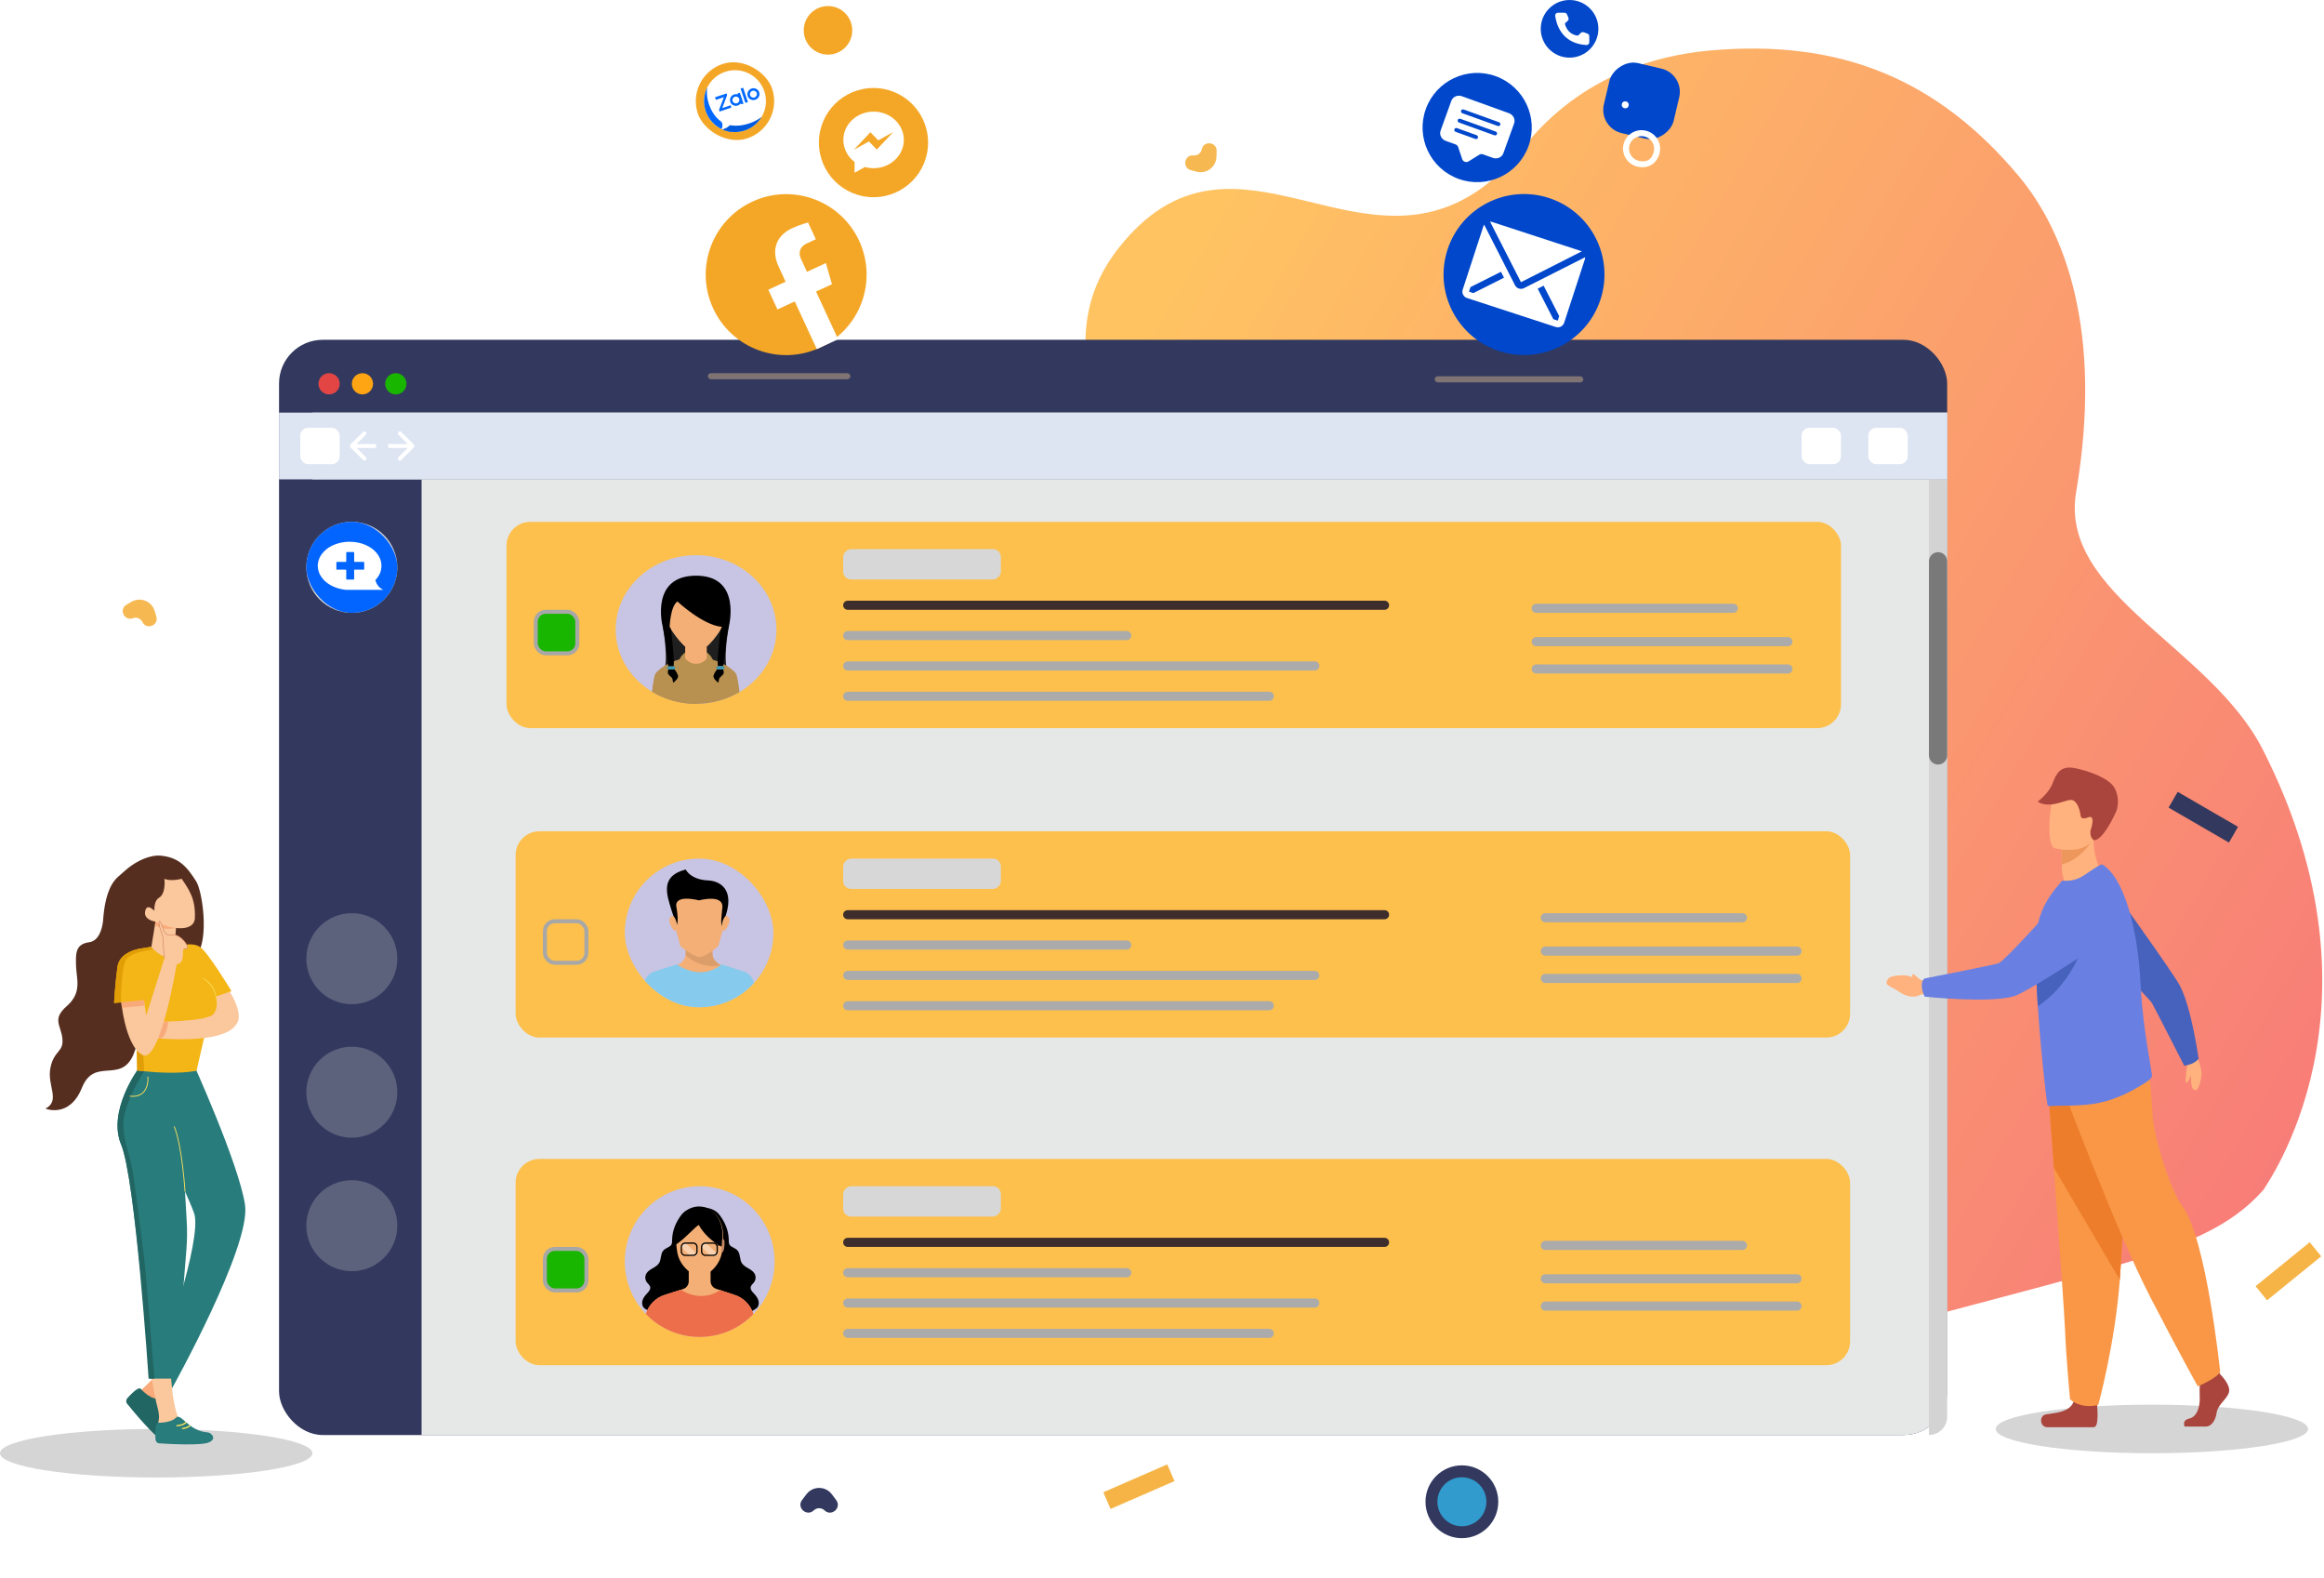 <svg width="585" height="397" viewBox="0 0 585 397" fill="none" xmlns="http://www.w3.org/2000/svg">
<path d="M569.797 299.381C553.474 317.832 525.99 318.455 421.195 349.322C381.122 361.126 337.971 358.034 300.476 339.612C261.98 320.699 218.02 299.442 214.512 299.247C214.391 298.905 166.861 181.746 260.294 134.865C293.961 117.971 258.454 91.311 281.825 62.104C308.684 28.541 337.994 65.669 367.86 50.451C373.137 47.765 378.432 43.441 383.732 36.806C386.715 33.074 389.986 29.811 393.487 26.993C394.024 26.558 394.566 26.136 395.114 25.725C397.211 24.151 399.383 22.726 401.622 21.445C403.125 20.586 404.658 19.79 406.217 19.061H406.219C408.695 17.901 411.239 16.901 413.836 16.056C417.525 14.853 421.325 13.961 425.199 13.355C426.889 13.09 428.592 12.882 430.307 12.724C463.677 9.684 488.023 20.269 508.176 44.327C519.712 58.096 529.481 83.314 522.61 123.83C518.249 149.546 556.433 162.802 569.579 188.604C603.001 254.201 570.1 298.526 569.797 299.381Z" fill="url(#paint0_linear_301_602)"/>
<rect x="70.238" y="85.508" width="419.904" height="275.61" rx="11" fill="#33395E"/>
<rect x="70.238" y="103.831" width="419.904" height="16.796" fill="#DDE5F2"/>
<rect x="78.637" y="103.831" width="411.506" height="16.796" fill="#DDE5F2"/>
<path d="M106.121 120.627H490.142V350.117C490.142 356.192 485.217 361.117 479.142 361.117H106.121V120.627Z" fill="#E6E8E7"/>
<circle cx="88.561" cy="142.767" r="11.452" fill="#D9D9D9"/>
<circle cx="88.561" cy="241.254" r="11.452" fill="#D9D9D9" fill-opacity="0.25"/>
<circle cx="88.561" cy="274.846" r="11.452" fill="#D9D9D9" fill-opacity="0.25"/>
<circle cx="88.561" cy="308.439" r="11.452" fill="#D9D9D9" fill-opacity="0.25"/>
<g clip-path="url(#clip0_301_602)">
<path d="M96.435 131.315H80.688C78.712 131.315 77.11 132.918 77.11 134.894V150.641C77.11 152.617 78.712 154.219 80.688 154.219H96.435C98.411 154.219 100.013 152.617 100.013 150.641V134.894C100.013 132.918 98.411 131.315 96.435 131.315Z" fill="#0265FF"/>
<path d="M79.973 142.499C79.973 142.389 79.973 142.283 79.973 142.173C80.034 142.149 80.013 142.092 80.013 142.052C80.017 141.682 80.103 141.328 80.212 140.979C80.566 139.845 81.269 138.951 82.179 138.215C82.805 137.707 83.508 137.317 84.26 137.025C85.353 136.598 86.487 136.375 87.657 136.33C88.011 136.318 88.368 136.334 88.726 136.358C89.335 136.395 89.933 136.484 90.518 136.626C91.384 136.838 92.204 137.167 92.977 137.626C93.671 138.037 94.297 138.536 94.805 139.158C95.447 139.947 95.886 140.832 95.996 141.869C96.049 142.389 96.024 142.897 95.919 143.405C95.716 144.372 95.224 145.189 94.553 145.908C94.496 145.969 94.48 146.01 94.509 146.099C94.846 147.123 95.423 147.94 96.435 148.395C96.39 148.48 96.313 148.432 96.252 148.432C93.184 148.436 90.116 148.436 87.048 148.436C86.861 148.375 86.662 148.383 86.466 148.35C85.621 148.216 84.8 147.997 84.012 147.651C82.866 147.152 81.858 146.457 81.09 145.457C80.448 144.624 80.038 143.693 80.017 142.62C80.013 142.58 80.034 142.523 79.973 142.499ZM90.408 143.352C90.774 143.352 91.14 143.348 91.505 143.356C91.632 143.36 91.68 143.328 91.68 143.189C91.672 142.649 91.672 142.104 91.68 141.564C91.684 141.426 91.635 141.397 91.505 141.397C90.782 141.401 90.055 141.397 89.331 141.401C89.189 141.401 89.148 141.365 89.153 141.223C89.161 140.511 89.153 139.8 89.157 139.089C89.157 138.963 89.128 138.914 88.99 138.914C88.433 138.922 87.881 138.922 87.324 138.914C87.186 138.914 87.157 138.959 87.157 139.089C87.161 139.8 87.157 140.511 87.161 141.223C87.161 141.365 87.125 141.405 86.983 141.401C86.271 141.393 85.56 141.401 84.849 141.397C84.723 141.397 84.674 141.426 84.674 141.564C84.683 142.104 84.683 142.649 84.674 143.189C84.67 143.328 84.719 143.356 84.849 143.356C85.56 143.352 86.271 143.356 86.983 143.352C87.125 143.352 87.165 143.389 87.161 143.531C87.153 144.234 87.161 144.941 87.153 145.644C87.153 145.79 87.182 145.843 87.34 145.839C87.881 145.827 88.425 145.827 88.966 145.839C89.124 145.843 89.153 145.79 89.153 145.644C89.144 144.933 89.153 144.222 89.144 143.51C89.144 143.384 89.177 143.348 89.303 143.352C89.677 143.356 90.043 143.352 90.408 143.352Z" fill="white"/>
</g>
<rect x="75.583" y="107.648" width="9.925" height="9.162" rx="2" fill="white"/>
<rect x="453.496" y="107.648" width="9.925" height="9.162" rx="2" fill="white"/>
<rect x="470.292" y="107.648" width="9.925" height="9.162" rx="2" fill="white"/>
<path d="M88.208 111.875C88.013 112.071 88.013 112.387 88.208 112.583L91.39 115.765C91.585 115.96 91.902 115.96 92.097 115.765C92.292 115.569 92.292 115.253 92.097 115.057L89.269 112.229L92.097 109.401C92.292 109.205 92.292 108.889 92.097 108.693C91.902 108.498 91.585 108.498 91.39 108.693L88.208 111.875ZM94.669 111.729H88.561V112.729H94.669V111.729Z" fill="white"/>
<path d="M104.184 112.582C104.379 112.387 104.379 112.07 104.184 111.875L101.002 108.693C100.806 108.498 100.49 108.498 100.295 108.693C100.099 108.889 100.099 109.205 100.295 109.4L103.123 112.229L100.295 115.057C100.1 115.253 100.1 115.569 100.295 115.764C100.49 115.96 100.807 115.96 101.002 115.764L104.184 112.582ZM97.723 112.729L103.83 112.729L103.83 111.729L97.723 111.729L97.723 112.729Z" fill="white"/>
<circle cx="82.836" cy="96.578" r="2.672" fill="#E34545"/>
<circle cx="91.234" cy="96.578" r="2.672" fill="#FFA412"/>
<circle cx="99.632" cy="96.578" r="2.672" fill="#19B600"/>
<path d="M485.562 120.627H490.142V356.537C490.142 359.066 488.091 361.117 485.562 361.117V361.117V120.627Z" fill="#D3D3D3"/>
<path d="M485.562 141.24C485.562 139.975 486.587 138.95 487.852 138.95V138.95C489.117 138.95 490.142 139.975 490.142 141.24V190.102C490.142 191.367 489.117 192.392 487.852 192.392V192.392C486.587 192.392 485.562 191.367 485.562 190.102V141.24Z" fill="#797979"/>
<rect x="127.498" y="131.315" width="335.923" height="51.915" rx="6" fill="#FDC04D"/>
<path d="M213.388 153.456C212.755 153.456 212.242 152.943 212.242 152.311V152.311C212.242 151.678 212.755 151.165 213.388 151.165H348.52C349.153 151.165 349.666 151.678 349.666 152.311V152.311C349.666 152.943 349.153 153.456 348.52 153.456H213.388Z" fill="#3E2D2D"/>
<rect x="212.242" y="145.821" width="7.635" height="39.7" rx="2" transform="rotate(-90 212.242 145.821)" fill="#D7D7D7"/>
<path d="M213.388 161.09C212.755 161.09 212.242 160.578 212.242 159.945V159.945C212.242 159.313 212.755 158.8 213.388 158.8H283.626C284.259 158.8 284.771 159.313 284.771 159.945V159.945C284.771 160.578 284.259 161.09 283.626 161.09H213.388Z" fill="#ABABAB"/>
<path d="M386.693 154.219C386.061 154.219 385.548 153.707 385.548 153.074V153.074C385.548 152.442 386.061 151.929 386.693 151.929H436.318C436.951 151.929 437.463 152.442 437.463 153.074V153.074C437.463 153.707 436.951 154.219 436.318 154.219H386.693Z" fill="#ABABAB"/>
<path d="M386.693 162.617C386.061 162.617 385.548 162.105 385.548 161.472V161.472C385.548 160.84 386.061 160.327 386.693 160.327H450.06C450.693 160.327 451.206 160.84 451.206 161.472V161.472C451.206 162.105 450.693 162.617 450.06 162.617H386.693Z" fill="#ABABAB"/>
<path d="M386.693 169.488C386.061 169.488 385.548 168.976 385.548 168.343V168.343C385.548 167.711 386.061 167.198 386.693 167.198H450.06C450.693 167.198 451.206 167.711 451.206 168.343V168.343C451.206 168.976 450.693 169.488 450.06 169.488H386.693Z" fill="#ABABAB"/>
<path d="M213.388 168.725C212.755 168.725 212.242 168.212 212.242 167.58V167.58C212.242 166.947 212.755 166.434 213.388 166.434H330.961C331.593 166.434 332.106 166.947 332.106 167.58V167.58C332.106 168.212 331.593 168.725 330.961 168.725H213.388Z" fill="#ABABAB"/>
<path d="M213.388 176.36C212.755 176.36 212.242 175.847 212.242 175.214V175.214C212.242 174.582 212.755 174.069 213.388 174.069H319.509C320.141 174.069 320.654 174.582 320.654 175.214V175.214C320.654 175.847 320.141 176.36 319.509 176.36H213.388Z" fill="#ABABAB"/>
<rect x="134.869" y="153.956" width="10.452" height="10.452" rx="2.5" fill="#19B600" stroke="#A7A7A7"/>
<rect x="129.789" y="209.188" width="335.923" height="51.915" rx="6" fill="#FDC04D"/>
<path d="M213.388 231.329C212.755 231.329 212.242 230.816 212.242 230.184V230.184C212.242 229.551 212.755 229.038 213.388 229.038H348.52C349.153 229.038 349.666 229.551 349.666 230.184V230.184C349.666 230.816 349.153 231.329 348.52 231.329H213.388Z" fill="#3E2D2D"/>
<rect x="212.242" y="223.694" width="7.635" height="39.7" rx="2" transform="rotate(-90 212.242 223.694)" fill="#D7D7D7"/>
<path d="M213.388 238.963C212.755 238.963 212.242 238.451 212.242 237.818V237.818C212.242 237.186 212.755 236.673 213.388 236.673H283.626C284.259 236.673 284.771 237.186 284.771 237.818V237.818C284.771 238.451 284.259 238.963 283.626 238.963H213.388Z" fill="#ABABAB"/>
<path d="M388.984 232.092C388.351 232.092 387.838 231.58 387.838 230.947V230.947C387.838 230.315 388.351 229.802 388.984 229.802H438.609C439.241 229.802 439.754 230.315 439.754 230.947V230.947C439.754 231.58 439.241 232.092 438.609 232.092H388.984Z" fill="#ABABAB"/>
<path d="M388.984 240.49C388.351 240.49 387.838 239.978 387.838 239.345V239.345C387.838 238.713 388.351 238.2 388.984 238.2H452.351C452.983 238.2 453.496 238.713 453.496 239.345V239.345C453.496 239.978 452.983 240.49 452.351 240.49H388.984Z" fill="#ABABAB"/>
<path d="M388.984 247.362C388.351 247.362 387.838 246.849 387.838 246.216V246.216C387.838 245.584 388.351 245.071 388.984 245.071H452.351C452.983 245.071 453.496 245.584 453.496 246.216V246.216C453.496 246.849 452.983 247.362 452.351 247.362H388.984Z" fill="#ABABAB"/>
<path d="M213.388 246.598C212.755 246.598 212.242 246.085 212.242 245.453V245.453C212.242 244.82 212.755 244.308 213.388 244.308H330.961C331.593 244.308 332.106 244.82 332.106 245.453V245.453C332.106 246.085 331.593 246.598 330.961 246.598H213.388Z" fill="#ABABAB"/>
<path d="M213.388 254.233C212.755 254.233 212.242 253.72 212.242 253.087V253.087C212.242 252.455 212.755 251.942 213.388 251.942H319.509C320.141 251.942 320.654 252.455 320.654 253.087V253.087C320.654 253.72 320.141 254.233 319.509 254.233H213.388Z" fill="#ABABAB"/>
<rect x="137.16" y="231.829" width="10.452" height="10.452" rx="2.5" fill="#FDC04D" stroke="#A7A7A7"/>
<rect x="129.789" y="291.642" width="335.923" height="51.915" rx="6" fill="#FDC04D"/>
<path d="M213.388 313.783C212.755 313.783 212.242 313.27 212.242 312.638V312.638C212.242 312.005 212.755 311.492 213.388 311.492H348.52C349.153 311.492 349.666 312.005 349.666 312.638V312.638C349.666 313.27 349.153 313.783 348.52 313.783H213.388Z" fill="#3E2D2D"/>
<rect x="212.242" y="306.148" width="7.635" height="39.7" rx="2" transform="rotate(-90 212.242 306.148)" fill="#D7D7D7"/>
<path d="M213.388 321.417C212.755 321.417 212.242 320.905 212.242 320.272V320.272C212.242 319.64 212.755 319.127 213.388 319.127H283.626C284.259 319.127 284.771 319.64 284.771 320.272V320.272C284.771 320.905 284.259 321.417 283.626 321.417H213.388Z" fill="#ABABAB"/>
<path d="M388.984 314.546C388.351 314.546 387.838 314.033 387.838 313.401V313.401C387.838 312.768 388.351 312.256 388.984 312.256H438.609C439.241 312.256 439.754 312.768 439.754 313.401V313.401C439.754 314.033 439.241 314.546 438.609 314.546H388.984Z" fill="#ABABAB"/>
<path d="M388.984 322.944C388.351 322.944 387.838 322.432 387.838 321.799V321.799C387.838 321.167 388.351 320.654 388.984 320.654H452.351C452.983 320.654 453.496 321.167 453.496 321.799V321.799C453.496 322.432 452.983 322.944 452.351 322.944H388.984Z" fill="#ABABAB"/>
<path d="M388.984 329.815C388.351 329.815 387.838 329.303 387.838 328.67V328.67C387.838 328.038 388.351 327.525 388.984 327.525H452.351C452.983 327.525 453.496 328.038 453.496 328.67V328.67C453.496 329.303 452.983 329.815 452.351 329.815H388.984Z" fill="#ABABAB"/>
<path d="M213.388 329.052C212.755 329.052 212.242 328.539 212.242 327.907V327.907C212.242 327.274 212.755 326.762 213.388 326.762H330.961C331.593 326.762 332.106 327.274 332.106 327.907V327.907C332.106 328.539 331.593 329.052 330.961 329.052H213.388Z" fill="#ABABAB"/>
<path d="M213.388 336.687C212.755 336.687 212.242 336.174 212.242 335.541V335.541C212.242 334.909 212.755 334.396 213.388 334.396H319.509C320.141 334.396 320.654 334.909 320.654 335.541V335.541C320.654 336.174 320.141 336.687 319.509 336.687H213.388Z" fill="#ABABAB"/>
<rect x="137.16" y="314.283" width="10.452" height="10.452" rx="2.5" fill="#19B600" stroke="#A7A7A7"/>
<rect x="178.18" y="93.906" width="35.883" height="1.527" rx="0.763" fill="#7F7373"/>
<rect x="361.146" y="94.699" width="37.41" height="1.527" rx="0.763" fill="#7F7373"/>
<circle cx="197.894" cy="69.11" r="20.249" transform="rotate(-24.825 197.894 69.11)" fill="#F4A727"/>
<path d="M209.422 71.521L207.888 66.204L203.125 68.408L201.635 65.187C201.007 63.829 201.059 62.197 203.193 61.21L205.358 60.208L203.403 55.983C203.403 55.983 201.283 56.556 199.404 57.425C195.482 59.24 194.018 62.804 196.009 67.107L197.759 70.891L193.399 72.908L195.695 77.872L200.056 75.855L205.607 87.855L210.973 85.373L205.422 73.373L209.422 71.521Z" fill="white"/>
<circle cx="219.877" cy="35.883" r="13.742" fill="#F4A727"/>
<path d="M215.117 43.472V40.746C214.246 40.108 213.537 39.275 213.046 38.313C212.554 37.352 212.295 36.289 212.288 35.209C212.287 31.283 215.705 28.088 219.902 28.088C224.098 28.088 227.516 31.283 227.516 35.209C227.517 39.135 224.098 42.328 219.902 42.328C219.162 42.329 218.427 42.229 217.715 42.03L215.118 43.472H215.117ZM219.099 33.275L214.941 37.688L218.733 35.59L220.699 37.636L224.858 33.225L221.069 35.322L219.099 33.275Z" fill="white"/>
<circle cx="383.626" cy="69.081" r="20.25" transform="rotate(18.08 383.626 69.081)" fill="#0047CC"/>
<path d="M398.19 63.238C398.085 63.191 397.975 63.156 397.863 63.131L375.516 55.836C375.372 55.791 375.223 55.766 375.073 55.762L382.856 71.011L398.19 63.238Z" fill="white"/>
<path d="M399.009 64.732L383.611 72.511C383.215 72.711 382.756 72.746 382.334 72.608C381.912 72.47 381.562 72.171 381.36 71.776L373.593 56.532C373.515 56.651 373.453 56.779 373.407 56.913L368.196 72.875C368.058 73.298 368.093 73.759 368.295 74.156C368.497 74.553 368.848 74.854 369.271 74.992L391.617 82.287C392.041 82.425 392.502 82.39 392.899 82.188C393.296 81.987 393.596 81.635 393.735 81.212L398.946 65.251C398.994 65.082 399.015 64.907 399.009 64.732V64.732ZM370.885 73.753L369.776 73.391L370.149 72.249L377.829 68.389L378.587 69.882L370.885 73.753ZM392.123 80.686L391.005 80.321L387.071 72.651L388.564 71.894L392.487 79.542L392.123 80.686Z" fill="white"/>
<circle cx="371.835" cy="32.095" r="13.742" transform="rotate(19.828 371.835 32.095)" fill="#0047CC"/>
<path d="M365.331 25.374C365.51 24.877 365.89 24.475 366.387 24.258C366.885 24.04 367.458 24.023 367.982 24.212L379.832 28.485C380.356 28.674 380.787 29.053 381.031 29.538C381.275 30.023 381.311 30.574 381.132 31.071L378.429 38.565C378.25 39.062 377.87 39.464 377.373 39.682C376.876 39.9 376.303 39.916 375.779 39.727L373.31 38.837C373.157 38.781 372.993 38.761 372.833 38.776C372.672 38.792 372.519 38.843 372.385 38.927L369.653 40.623C369.519 40.706 369.366 40.758 369.205 40.773C369.045 40.789 368.881 40.768 368.728 40.713C368.575 40.658 368.436 40.569 368.322 40.455C368.208 40.34 368.123 40.203 368.073 40.053L367.052 37.004C367.002 36.854 366.917 36.717 366.803 36.602C366.69 36.488 366.551 36.4 366.397 36.344L363.929 35.454C363.405 35.265 362.974 34.887 362.73 34.402C362.486 33.917 362.45 33.365 362.629 32.868L365.331 25.374ZM368.45 27.557C368.319 27.51 368.175 27.514 368.051 27.568C367.927 27.623 367.832 27.723 367.787 27.847C367.742 27.971 367.751 28.109 367.812 28.231C367.873 28.352 367.981 28.447 368.112 28.494L377 31.698C377.131 31.746 377.274 31.741 377.398 31.687C377.523 31.633 377.618 31.532 377.662 31.408C377.707 31.284 377.698 31.146 377.637 31.025C377.576 30.903 377.469 30.809 377.338 30.762L368.45 27.557ZM367.605 29.899C367.474 29.852 367.331 29.856 367.207 29.91C367.082 29.965 366.988 30.065 366.943 30.189C366.898 30.314 366.907 30.451 366.968 30.573C367.029 30.694 367.137 30.788 367.268 30.836L376.155 34.04C376.286 34.088 376.43 34.084 376.554 34.029C376.678 33.975 376.773 33.874 376.818 33.75C376.863 33.626 376.854 33.488 376.793 33.367C376.732 33.245 376.624 33.151 376.493 33.104L367.605 29.899ZM366.761 32.241C366.63 32.194 366.487 32.198 366.362 32.252C366.238 32.307 366.143 32.407 366.098 32.531C366.053 32.656 366.063 32.793 366.123 32.915C366.184 33.036 366.292 33.13 366.423 33.178L371.361 34.958C371.492 35.005 371.635 35.001 371.759 34.947C371.884 34.892 371.979 34.792 372.023 34.668C372.068 34.544 372.059 34.406 371.998 34.284C371.937 34.163 371.83 34.069 371.699 34.021L366.761 32.241Z" fill="white"/>
<rect x="172.542" y="19.209" width="19.726" height="19.726" rx="9.863" transform="rotate(-18.411 172.542 19.209)" fill="#F4A727"/>
<path fill-rule="evenodd" clip-rule="evenodd" d="M192.394 22.963C191.025 18.901 186.627 16.708 182.557 18.063C178.477 19.421 176.27 23.83 177.628 27.91C178.983 31.981 183.374 34.187 187.446 32.849L187.505 32.829C191.557 31.463 193.749 27.083 192.414 23.021L192.394 22.963Z" fill="white"/>
<path d="M190.13 25.103C189.331 25.37 188.473 24.952 188.214 24.171C187.959 23.399 188.396 22.547 189.183 22.282C189.974 22.015 190.841 22.439 191.099 23.219C191.355 23.996 190.922 24.837 190.13 25.103ZM188.815 23.98C188.971 24.442 189.473 24.682 189.945 24.52C190.406 24.362 190.653 23.867 190.499 23.41C190.346 22.953 189.853 22.712 189.384 22.866C188.911 23.021 188.658 23.516 188.815 23.98Z" fill="#0068FE"/>
<path d="M186.427 22.288L187.062 22.077L188.266 25.695L187.848 25.834C187.728 25.874 187.599 25.809 187.559 25.69L186.427 22.288Z" fill="#0068FE"/>
<path d="M186.241 23.343L185.633 23.545L185.699 23.744C185.277 23.647 184.89 23.676 184.525 23.881C184.153 24.091 183.908 24.4 183.8 24.812C183.627 25.467 183.925 26.138 184.527 26.459C185.096 26.763 185.902 26.698 186.455 26.026C186.457 26.03 186.46 26.034 186.462 26.038L186.468 26.053C186.507 26.173 186.636 26.237 186.756 26.198L187.148 26.067L186.241 23.343ZM185.513 25.986C185.058 26.131 184.552 25.88 184.407 25.436C184.262 24.987 184.517 24.495 184.976 24.342C185.439 24.188 185.925 24.426 186.077 24.881C186.23 25.339 185.976 25.838 185.513 25.986Z" fill="#0068FE"/>
<path d="M181.796 27.204C182.189 26.166 182.565 25.166 182.947 24.17C183.02 23.98 183.025 23.798 182.965 23.607C182.939 23.524 182.906 23.508 182.824 23.535C182.552 23.627 179.993 24.478 179.993 24.478L180.208 25.121L182.22 24.451C182.205 24.496 181.442 26.489 181.072 27.443C181.011 27.601 181.003 27.752 181.052 27.916C181.086 28.031 181.121 28.068 181.238 28.034L181.238 28.034L183.904 27.146C184.023 27.107 184.088 26.977 184.048 26.858L183.928 26.497L183.927 26.494L181.796 27.204L181.796 27.204Z" fill="#0068FE"/>
<path fill-rule="evenodd" clip-rule="evenodd" d="M181.891 32.585C182.588 32.89 183.33 33.095 184.095 33.186L183.694 31.984L181.891 32.585ZM177.576 27.752C176.969 25.788 177.178 23.759 178.017 22.039C177.978 22.315 177.955 22.594 177.947 22.877C177.899 24.471 178.251 25.981 178.936 27.418C179.42 28.433 180.049 29.342 180.89 30.096C181.041 30.231 181.193 30.368 181.362 30.477C181.712 30.704 181.846 31.034 181.862 31.429C181.877 31.795 181.796 32.141 181.649 32.474C179.86 31.616 178.4 30.08 177.684 28.074C177.648 27.966 177.612 27.859 177.576 27.752Z" fill="#0068FE"/>
<path fill-rule="evenodd" clip-rule="evenodd" d="M187.439 32.852C185.552 33.471 183.596 33.328 181.906 32.591C182.579 32.387 183.169 32.033 183.691 31.555C183.738 31.511 183.783 31.504 183.842 31.514C185.612 31.8 187.321 31.531 188.983 30.914C189.972 30.547 190.892 30.065 191.713 29.426C190.797 30.971 189.346 32.208 187.513 32.828L187.439 32.852Z" fill="#015BDF"/>
<circle cx="208.425" cy="7.635" r="6.108" fill="#F4A727"/>
<circle cx="395.473" cy="7.635" r="6.108" fill="white"/>
<path d="M195.446 158.418C195.446 168.748 186.388 177.122 175.214 177.122C164.041 177.122 154.983 168.748 154.983 158.418C154.983 148.088 164.041 139.713 175.214 139.713C186.388 139.713 195.446 148.088 195.446 158.418Z" fill="#C8C4E3"/>
<path d="M183.505 157.509H166.778C166.778 157.509 168.64 166.636 166.778 170.105H183.505C181.643 166.636 183.505 157.509 183.505 157.509Z" fill="#1F1F1F"/>
<path d="M175.215 177.124C179.243 177.124 182.991 176.03 186.146 174.157C185.907 172.178 185.567 169.889 185.228 169.456C184.61 168.667 181.283 165.449 175.148 165.449C169.012 165.449 165.686 168.667 165.067 169.456C164.732 169.882 164.396 172.122 164.156 174.081C167.336 176.004 171.131 177.124 175.215 177.124Z" fill="#B89050"/>
<path d="M175.148 177.12C171.092 177.107 167.319 175.99 164.156 174.077C164.396 172.118 164.732 169.879 165.067 169.452C165.528 168.864 167.501 166.919 171.024 165.974C170.752 166.578 170.599 167.269 170.599 168.002V171.421C170.599 173.833 172.264 175.789 174.315 175.789H175.148V177.12Z" fill="#B89050"/>
<path d="M179.831 171.425C179.831 173.837 178.166 175.793 176.115 175.793H174.314C172.263 175.793 170.598 173.837 170.598 171.425V168.006C170.598 165.591 172.263 163.639 174.314 163.639H176.115C178.166 163.639 179.831 165.591 179.831 168.006V171.425Z" fill="#B89050"/>
<path d="M175.214 164.058L172.516 162.726V165.69C172.516 165.69 173.374 167.051 175.214 167.051C177.054 167.051 177.912 165.69 177.912 165.69V162.726L175.214 164.058Z" fill="#F4AF76"/>
<path d="M175.214 164.057L172.516 165.689V162.729L175.214 164.057Z" fill="#F4AF76"/>
<path d="M182.075 153.656C182.075 144.829 175.215 145.592 175.215 145.592C175.215 145.592 168.351 144.829 168.351 153.656C168.351 153.656 166.778 153.249 166.778 155.037C166.778 156.827 168.558 157.755 168.558 157.755C168.558 157.755 172.274 164.055 175.215 164.055C178.156 164.055 181.872 157.755 181.872 157.755C181.872 157.755 183.651 156.827 183.651 155.037C183.651 153.249 182.075 153.656 182.075 153.656Z" fill="#F4AF76"/>
<path d="M175.215 145.592C175.215 145.592 168.351 144.829 168.351 153.656C168.351 153.656 166.778 153.249 166.778 155.037C166.778 156.827 168.558 157.755 168.558 157.755C168.558 157.755 172.274 164.055 175.215 164.055V145.592Z" fill="#F4AF76"/>
<path d="M168.1 169.253C168.1 169.93 169.136 170.29 169.265 170.849C169.394 171.407 169.436 171.807 169.436 171.807C169.436 171.807 170.948 170.809 170.644 169.93C170.344 169.055 169.654 168.057 169.004 168.057C168.357 168.057 168.1 168.536 168.1 169.253Z" fill="black"/>
<path d="M169.973 168.057C169.973 168.285 169.773 168.474 169.523 168.474H168.372C168.126 168.474 167.922 168.285 167.922 168.057C167.922 167.829 168.126 167.641 168.372 167.641H169.523C169.773 167.641 169.973 167.829 169.973 168.057Z" fill="#3E99B2"/>
<path d="M175.216 144.867C163.574 144.867 166.779 157.509 166.779 157.509L166.854 157.519C166.994 158.296 167.283 159.924 167.412 160.727C167.583 161.804 167.987 167.123 168.244 167.641H169.541C169.913 167.027 168.92 158.335 168.92 158.335L168.559 157.757C168.559 157.757 168.737 152.574 170.517 151.355C170.517 151.355 176.877 157.328 181.744 157.751L181.726 157.757L181.333 158.586C181.333 158.586 180.368 167.027 180.743 167.641H182.037C182.298 167.123 182.702 161.804 182.873 160.727C182.991 160 183.238 158.593 183.384 157.757H183.441C183.441 157.757 186.854 144.867 175.216 144.867Z" fill="black"/>
<path d="M182.183 169.253C182.183 169.93 181.146 170.29 181.018 170.849C180.886 171.407 180.843 171.807 180.843 171.807C180.843 171.807 179.335 170.809 179.635 169.93C179.939 169.055 180.628 168.057 181.275 168.057C181.922 168.057 182.183 168.536 182.183 169.253Z" fill="black"/>
<path d="M180.307 168.057C180.307 168.285 180.51 168.474 180.757 168.474H181.911C182.158 168.474 182.358 168.285 182.358 168.057C182.358 167.829 182.158 167.641 181.911 167.641H180.757C180.51 167.641 180.307 167.829 180.307 168.057Z" fill="#3E99B2"/>
<path d="M176.115 175.79H174.314C172.263 175.79 170.598 173.834 170.598 171.423V170.851C170.598 173.263 172.263 175.219 174.314 175.219H176.115C178.166 175.219 179.831 173.263 179.831 170.851V171.423C179.831 173.834 178.166 175.79 176.115 175.79Z" fill="#B89050"/>
<g clip-path="url(#clip1_301_602)">
<path d="M175.978 216.06C186.308 216.06 194.683 224.434 194.683 234.764C194.683 245.095 186.308 253.469 175.978 253.469C165.647 253.469 157.273 245.095 157.273 234.764C157.273 224.434 165.647 216.06 175.978 216.06Z" fill="#C8C4E3"/>
<path d="M179.334 240.025V237.451H172.621V240.025C172.621 241.445 171.275 242.839 169.612 243.132L165.238 244.422C163.528 244.773 162.284 246.255 162.232 248.003H189.71C189.658 246.255 188.414 244.773 186.705 244.422L182.34 243.122C180.68 242.849 179.334 241.445 179.334 240.025Z" fill="#F4AF76"/>
<path d="M186.795 244.334L181.651 242.693C179.662 244.213 175.981 246.244 170.307 242.693L165.166 244.334C163.44 244.688 162.186 246.183 162.134 247.944L166.485 259.103L166.407 270.987L166.06 275L175.847 275.507L185.898 275L185.252 270.987L185.476 259.103L189.824 247.944C189.772 246.183 188.521 244.691 186.795 244.334Z" fill="#86CBED"/>
<path d="M186.988 276.681H190.741L191.371 268.404C191.443 267.254 191.436 266.1 191.349 264.95L189.821 247.945L185.473 259.104L186.77 266.198L186.988 276.681Z" fill="#86CBED"/>
<path d="M161.218 276.681H164.968L165.186 266.198L166.482 259.104L162.134 247.945L160.61 264.95C160.522 266.1 160.516 267.254 160.587 268.404L161.218 276.681Z" fill="#86CBED"/>
</g>
<path d="M181.281 242.781C180.27 242.28 179.519 241.367 179.363 240.396C179.519 241.364 180.27 242.274 181.281 242.781ZM179.363 240.396V240.392V240.396ZM172.594 240.35C172.611 240.243 172.62 240.136 172.62 240.025C172.62 240.136 172.611 240.243 172.594 240.35ZM179.334 240.035V240.032V240.035Z" fill="#B02833"/>
<path d="M179.503 243.122C178.47 243.122 177.3 242.934 176.111 242.518C174.794 242.059 173.595 241.318 172.594 240.35C172.611 240.243 172.62 240.136 172.62 240.025V237.451H179.334V240.025V240.028C179.334 240.032 179.334 240.032 179.334 240.032V240.035C179.334 240.035 179.334 240.035 179.334 240.038C179.334 240.041 179.334 240.041 179.334 240.045C179.334 240.048 179.334 240.048 179.334 240.051C179.334 240.051 179.334 240.051 179.334 240.054C179.334 240.165 179.344 240.279 179.363 240.389C179.363 240.392 179.363 240.392 179.363 240.392V240.396C179.519 241.367 180.27 242.28 181.281 242.781C181.333 242.807 181.385 242.83 181.44 242.856C180.891 243.028 180.231 243.122 179.503 243.122Z" fill="#DB9D6A"/>
<path d="M182.997 229.306C181.645 234.632 179.039 239.022 176.052 239.022C173.268 239.022 170.463 233.667 169.111 229.306C167.756 224.941 166.141 220.499 172.595 218.809C173.508 220.356 175.435 221.422 178.064 221.542C181.603 221.692 184.336 223.986 182.997 229.306Z" fill="black"/>
<path d="M168.542 232.082C168.77 233.116 169.637 234.337 170.037 234.256C170.434 234.175 170.554 233.265 170.326 232.228C170.099 231.192 169.605 230.422 169.215 230.506C168.828 230.591 168.315 231.049 168.542 232.082Z" fill="#F4AF76"/>
<path d="M183.573 232.082C183.345 233.116 182.481 234.337 182.081 234.256C181.682 234.175 181.565 233.265 181.792 232.228C182.019 231.192 182.513 230.422 182.9 230.506C183.29 230.591 183.791 231.049 183.573 232.082Z" fill="#F4AF76"/>
<path d="M182.107 233.3C181.356 233.083 181.493 231.867 181.785 228.813C182.584 224.741 175.975 226.577 175.975 226.577C175.975 226.577 169.462 224.829 170.288 228.397C170.691 230.613 170.746 232.982 170.015 233.203C170.288 234.607 171.269 238.123 171.269 238.123C171.269 238.123 174.603 240.83 176.069 240.83C177.658 240.83 180.781 238.123 180.781 238.123C180.781 238.123 181.831 234.617 182.094 233.3H182.107Z" fill="#F4AF76"/>
<path d="M194.987 317.473C194.987 322.183 193.276 326.495 190.448 329.81C190.19 330.111 189.925 330.402 189.651 330.687C188.951 331.413 188.191 332.083 187.381 332.686C184.24 335.039 180.35 336.429 176.132 336.429C176.075 336.429 176.018 336.429 175.961 336.429C173.33 336.405 170.829 335.839 168.559 334.838C167.246 334.259 166.014 333.536 164.879 332.686C164.056 332.07 163.286 331.387 162.576 330.647C162.312 330.379 162.06 330.098 161.816 329.813C158.987 326.495 157.273 322.183 157.273 317.473C157.273 307 165.716 298.513 176.132 298.513C183.28 298.513 189.497 302.511 192.694 308.403C193.755 310.358 194.485 312.521 194.806 314.814C194.927 315.685 194.987 316.572 194.987 317.473Z" fill="#C8C4E3"/>
<path d="M176.504 303.792C174.669 303.782 172.664 304.207 171.529 305.707C170.119 307.565 169.219 309.678 169.185 312.045C169.182 312.386 169.189 312.751 169.068 313.063C169.038 313.14 169.001 313.217 168.954 313.287C168.767 313.565 168.459 313.725 168.168 313.879C167.692 314.124 167.2 314.382 166.879 314.81C166.253 315.654 166.463 316.886 165.934 317.793C165.208 319.045 163.353 319.276 162.667 320.549C162.319 321.198 162.372 322.045 162.801 322.644C163.105 323.073 163.594 323.411 163.678 323.93C163.768 324.499 163.33 325.001 162.935 325.42C162.446 325.945 161.964 326.511 161.743 327.197C161.525 327.88 161.626 328.717 162.161 329.193C162.556 329.544 163.142 329.672 163.437 330.11C163.641 330.418 163.668 330.83 163.919 331.105C164.18 331.386 164.599 331.433 164.98 331.459C167.923 331.687 170.866 331.911 173.809 332.139C174.599 332.199 175.402 332.26 176.186 332.116C176.293 332.095 176.397 332.072 176.504 332.049V303.792Z" fill="black"/>
<path d="M176.131 303.792C177.966 303.782 179.968 304.207 181.106 305.707C182.512 307.565 183.416 309.678 183.447 312.045C183.453 312.386 183.447 312.751 183.564 313.063C183.594 313.14 183.631 313.217 183.681 313.287C183.865 313.565 184.173 313.725 184.468 313.879C184.94 314.124 185.432 314.382 185.753 314.81C186.383 315.654 186.168 316.886 186.697 317.793C187.424 319.045 189.279 319.276 189.965 320.549C190.316 321.198 190.263 322.045 189.834 322.644C189.53 323.073 189.038 323.411 188.957 323.93C188.867 324.499 189.302 325.001 189.697 325.42C190.189 325.945 190.668 326.511 190.889 327.197C191.11 327.88 191.01 328.717 190.47 329.193C190.075 329.544 189.493 329.672 189.198 330.11C188.991 330.418 188.964 330.83 188.713 331.105C188.455 331.386 188.037 331.433 187.655 331.459C184.712 331.687 181.766 331.911 178.826 332.139C178.033 332.199 177.229 332.26 176.446 332.116C176.339 332.095 176.235 332.072 176.131 332.049V303.792Z" fill="black"/>
<path d="M184.803 325.812L180.27 324.325C179.433 324.054 178.867 323.267 178.867 322.383V318.888H173.376V322.427C173.376 323.317 172.801 324.108 171.954 324.375L167.414 325.818C165.06 326.538 163.279 328.376 162.573 330.649C163.286 331.389 164.056 332.069 164.876 332.685C166.011 333.535 167.246 334.262 168.559 334.838C170.876 335.862 173.437 336.431 176.132 336.431C180.347 336.431 184.241 335.039 187.381 332.685C188.188 332.082 188.948 331.413 189.647 330.686C188.954 328.396 187.167 326.538 184.803 325.812Z" fill="#F4AF76"/>
<path d="M184.803 325.813L181.248 324.648C178.456 326.71 174.277 326.556 171.425 324.544L167.414 325.816C165.064 326.536 163.283 328.378 162.576 330.647C163.286 331.387 164.056 332.07 164.88 332.686C166.015 333.537 167.247 334.26 168.559 334.839C170.876 335.864 173.437 336.429 176.132 336.429C180.351 336.429 184.241 335.04 187.381 332.686C188.191 332.084 188.951 331.414 189.651 330.688C188.955 328.398 187.167 326.54 184.803 325.813Z" fill="#ED6E4A"/>
<path d="M182.044 311.057C182.031 306.829 179.457 303.792 176.129 303.792C176.125 303.792 176.125 303.792 176.122 303.792C176.122 303.792 176.119 303.792 176.115 303.792C172.787 303.792 170.213 306.829 170.2 311.057C170.193 312.982 170.243 313.464 170.441 314.86C171.047 319.209 175.041 321.221 176.115 321.221C177.434 321.221 181.167 319.209 181.773 314.86C181.967 313.464 182.055 312.982 182.044 311.057Z" fill="#F4AF76"/>
<path d="M175.937 308.321C177.187 310.594 179.484 312.626 181.74 313.794C181.848 312.964 181.895 312.335 181.891 310.872C181.875 306.644 179.296 303.607 175.954 303.607H175.951C175.948 303.607 175.944 303.607 175.944 303.607C172.606 303.607 170.024 306.644 170.007 310.872C170.004 311.987 170.02 312.619 170.071 313.225C172.153 312.027 175.716 307.916 175.937 308.321Z" fill="black"/>
<path d="M172.458 312.661H172.446C171.845 312.661 171.36 313.133 171.36 313.708V313.727L173.783 316.057H174.784C175.108 316.057 175.404 315.913 175.604 315.692C174.553 314.682 173.505 313.672 172.458 312.661Z" fill="white" fill-opacity="0.42"/>
<path d="M174.498 316.057H172.466C171.856 316.057 171.36 315.562 171.36 314.951V313.771C171.36 313.159 171.856 312.661 172.466 312.661H174.498C175.108 312.661 175.604 313.159 175.604 313.771V314.951C175.604 315.562 175.108 316.057 174.498 316.057ZM172.466 312.982C172.034 312.982 171.678 313.333 171.678 313.771V314.951C171.678 315.385 172.034 315.74 172.466 315.74H174.498C174.934 315.74 175.286 315.389 175.286 314.951V313.771C175.286 313.337 174.934 312.982 174.498 312.982H172.466Z" fill="black"/>
<path d="M177.551 312.661H177.54C176.943 312.661 176.454 313.133 176.454 313.708V313.727L178.876 316.057H179.878C180.205 316.057 180.498 315.913 180.698 315.692C179.651 314.682 178.599 313.672 177.551 312.661Z" fill="white" fill-opacity="0.42"/>
<path d="M179.592 316.057H177.56C176.95 316.057 176.454 315.562 176.454 314.951V313.771C176.454 313.159 176.95 312.661 177.56 312.661H179.592C180.202 312.661 180.698 313.159 180.698 313.771V314.951C180.698 315.562 180.202 316.057 179.592 316.057ZM177.56 312.982C177.124 312.982 176.772 313.333 176.772 313.771V314.951C176.772 315.385 177.124 315.74 177.56 315.74H179.592C180.024 315.74 180.38 315.389 180.38 314.951V313.771C180.38 313.337 180.024 312.982 179.592 312.982H177.56Z" fill="black"/>
<path d="M180.849 313.511C180.798 313.511 180.747 313.469 180.719 313.403C180.677 313.296 180.7 313.16 180.772 313.095L182.168 311.846C182.237 311.781 182.329 311.814 182.374 311.921C182.418 312.029 182.393 312.164 182.323 312.23L180.928 313.478C180.902 313.497 180.877 313.511 180.849 313.511Z" fill="black"/>
<path d="M181.759 311.993C181.904 311.805 182.123 311.713 182.246 311.974C182.424 312.35 182.405 312.851 182.38 313.267C182.361 313.6 182.326 313.937 182.252 314.264C182.189 314.547 182.104 314.933 181.895 315.108C181.849 315.148 181.783 315.187 181.726 315.204C181.693 315.214 181.493 315.217 181.561 315.111" fill="#C38863"/>
<circle cx="367.989" cy="377.913" r="7.662" fill="#319BCD" stroke="#33395E" stroke-width="3"/>
<rect x="567.778" y="323.669" width="17.56" height="4.581" transform="rotate(-39.097 567.778 323.669)" fill="#F4A727" fill-opacity="0.85"/>
<rect x="277.721" y="375.522" width="17.56" height="4.581" transform="rotate(-23.533 277.721 375.522)" fill="#F4A727" fill-opacity="0.85"/>
<rect x="548.173" y="199.263" width="17.56" height="4.581" transform="rotate(30.106 548.173 199.263)" fill="#33395E"/>
<path d="M203.006 376.009C204.61 373.899 207.786 373.904 209.383 376.02L210.485 377.479C211.942 379.41 209.303 381.756 207.556 380.083V380.083C206.798 379.357 205.602 379.355 204.842 380.079V380.079C203.081 381.753 200.434 379.393 201.904 377.459L203.006 376.009Z" fill="#33395E"/>
<path d="M306.21 39.47C306.124 42.05 303.653 43.875 301.162 43.198L299.749 42.813C297.504 42.203 298.129 38.865 300.442 39.108V39.108C301.416 39.21 302.306 38.552 302.495 37.592V37.592C302.946 35.3 306.335 35.679 306.258 38.014L306.21 39.47Z" fill="#F4A727" fill-opacity="0.8"/>
<path d="M33.116 151.428C35.355 150.143 38.207 151.284 38.942 153.759L39.358 155.163C40.02 157.393 36.853 158.618 35.843 156.523V156.523C35.417 155.642 34.389 155.231 33.473 155.575V155.575C31.287 156.398 29.826 153.316 31.852 152.153L33.116 151.428Z" fill="#F4A727" fill-opacity="0.8"/>
<rect width="18.052" height="18.093" rx="6" transform="matrix(-0.973 -0.229 -0.229 0.973 424.065 18.646)" fill="#0047CC"/>
<g filter="url(#filter0_dd_301_602)">
<path d="M408.674 24.334C408.085 26.832 409.643 29.337 412.154 29.928C414.869 30.568 417.131 29.172 417.766 26.477C418.355 23.979 416.797 21.474 414.286 20.882C411.775 20.291 409.263 21.836 408.674 24.334ZM416.3 26.131C415.821 28.165 414.53 28.949 412.498 28.47C410.797 28.069 409.741 26.372 410.14 24.679C410.539 22.987 412.241 21.94 413.942 22.341C415.644 22.742 416.699 24.439 416.3 26.131Z" fill="white"/>
</g>
<g filter="url(#filter1_dd_301_602)">
<ellipse rx="0.876" ry="0.878" transform="matrix(-0.973 -0.229 -0.229 0.973 409.111 18.382)" fill="white"/>
</g>
<ellipse cx="541.676" cy="359.59" rx="39.318" ry="6.108" fill="#B9B9B9" fill-opacity="0.59"/>
<path d="M550.433 267.042C550.433 267.042 551.293 269.492 551.496 270.973C551.618 271.858 551.349 274.068 552.495 274.318C553.722 274.586 554.296 270.373 554.157 269.676C554.006 268.91 553.566 266.262 552.77 266.072C551.974 265.879 550.433 267.042 550.433 267.042Z" fill="#FFB27D"/>
<path d="M550.804 267.335C550.804 267.335 550.325 269.105 550.325 269.76C550.325 270.416 549.963 272.351 550.325 272.47C550.804 272.626 551.627 270.258 551.627 270.258L550.804 267.335Z" fill="#FFB27D"/>
<path d="M475.363 248.003C476.657 248.867 476.281 248.351 478.08 249.607C479.88 250.866 482.082 251.189 483.399 250.304L484.202 250.162L485.164 249.988L485.384 246.868C485.384 246.868 484.793 246.792 484.057 246.675C483.833 246.641 483.594 246.599 483.354 246.556C482.896 246.205 482.089 245.371 481.495 245.006L481.303 245.886C480.247 245.462 478.857 245.189 476.322 245.712C475.814 245.815 475.355 246.127 475.075 246.593C474.811 247.033 474.714 247.572 475.363 248.003Z" fill="#FFB27D"/>
<path d="M529.618 220.395C529.618 220.395 525.456 225.7 520.156 223.48C520.156 223.48 519.017 220.518 519 218.334C518.997 218.065 518.995 217.804 518.991 217.556C518.963 215.097 518.886 213.719 518.886 213.719C518.886 213.719 518.889 213.719 518.893 213.719C519.134 213.611 526.995 210.145 526.989 210.431C526.852 217.08 529.618 220.395 529.618 220.395Z" fill="#FFB27D"/>
<path d="M526.196 212.015C525.438 213.523 522.837 216.476 518.99 217.556C518.963 215.096 518.886 213.718 518.886 213.718C518.886 213.718 518.888 213.718 518.892 213.718C519.108 213.654 526.422 211.57 526.196 212.015Z" fill="#ED975D"/>
<path d="M517.24 213.464C517.24 213.464 526.08 215.697 527.291 209.761C528.501 203.826 530.456 200.116 524.862 198.44C519.267 196.764 517.705 198.77 516.853 200.646C516.002 202.521 514.971 212.73 517.24 213.464Z" fill="#FFB27D"/>
<path d="M526.986 211.378C527.108 211.46 529.01 212.088 532.612 204.378C533.178 203.168 533.562 200.55 532.245 198.237C530.926 195.923 526.252 194.105 522.369 193.312C518.485 192.521 517.554 194.869 516.639 197.228C515.678 199.704 512.906 201.744 512.906 201.744C516.254 203.755 520.288 200.88 521.686 201.352C523.084 201.825 523.578 204.19 523.682 204.949C523.787 205.708 523.949 206.339 525.705 205.66C527.462 204.984 526.499 208.335 526.218 208.975C526.218 208.975 525.979 210.683 526.986 211.378Z" fill="#A9453D"/>
<path d="M549.927 358.994H555.28C556.403 358.994 557.649 357.789 557.961 355.578C558.273 353.366 560.58 352.163 561.079 350.354C561.579 348.545 559.02 345.998 559.02 345.998L558.593 345.409L558.147 344.794L553.906 345.865C553.906 345.865 553.801 346.949 553.735 348.332C553.69 349.329 553.665 350.482 553.718 351.493C553.842 353.905 553.088 356.502 551.095 356.972C549.101 357.438 549.927 358.994 549.927 358.994Z" fill="#A9453D"/>
<path d="M515.318 359.155H527.032C527.168 359.127 527.271 359.095 527.333 359.061C528.28 358.552 527.984 354.654 527.871 353.451C527.849 353.228 527.832 353.098 527.832 353.098C527.832 353.098 522.842 348.811 522.155 352.094C522.133 352.197 522.108 352.295 522.082 352.396V352.398C521.216 355.471 517.293 355.523 515.056 355.913C515.002 355.922 514.951 355.934 514.9 355.947C513.182 356.394 513.551 359.155 515.318 359.155Z" fill="#A9453D"/>
<path d="M515.354 271.495C515.354 271.495 516.112 281.651 517.002 293.859C518.212 310.444 519.668 330.813 519.813 334.672C520.063 341.373 521.062 352.091 521.062 352.091C521.062 352.091 523.431 354.638 528.171 353.565C528.171 353.565 532.395 338.264 533.603 322.074C533.622 321.808 533.64 321.542 533.659 321.274C534.781 304.792 536.527 270.09 536.527 270.09L515.354 271.495Z" fill="#F99746"/>
<path d="M515.354 271.495C515.354 271.495 516.112 281.651 517.002 293.859L533.603 322.074C533.622 321.808 533.64 321.542 533.659 321.274C534.781 304.792 536.527 270.09 536.527 270.09L515.354 271.495Z" fill="#ED7D2B"/>
<path d="M518.815 272.701C518.815 272.701 532.475 309.48 541.456 326.766C550.438 344.05 553.244 348.876 553.244 348.876C553.244 348.876 558.39 346.666 558.858 345.157C558.858 345.157 555.424 311.789 549.409 303.653C546.011 299.056 542.018 285.262 541.832 280.438C541.644 275.614 540.615 266.068 540.615 266.068L518.815 272.701Z" fill="#F99746"/>
<path d="M551.556 267.739C550.044 268.26 549.801 268.143 549.801 268.143C549.801 268.143 542.442 253.752 541.697 252.434C540.952 251.116 526.073 236.297 526.073 236.297L529.896 220.982C529.896 220.982 546.819 244.52 548.646 247.897C551.667 253.479 553.436 266.442 553.436 266.442C553.436 266.442 552.742 267.329 551.556 267.739Z" fill="#4662BC"/>
<path d="M512.471 242.309C512.524 245.454 512.693 248.99 512.923 252.58C512.938 252.793 512.951 253.006 512.966 253.219C513.113 255.443 513.271 257.674 513.455 259.85C513.527 260.721 513.606 261.583 513.687 262.429L513.7 262.543C513.707 262.86 513.743 263.204 513.775 263.518C514.522 271.661 515.303 278.096 515.448 278.195C515.621 278.319 515.817 278.38 516.031 278.353C518.02 278.085 523.952 278.568 528.809 277.434C532.907 276.505 536.438 274.744 540.177 272.372C540.675 272.055 541.806 271.221 541.714 270.597C541.624 269.912 541.456 268.921 541.244 267.674C540.508 263.341 539.236 255.89 538.803 247.169C538.719 245.544 538.596 243.939 538.436 242.362C538.019 238.253 537.351 234.349 536.455 230.883C534.79 224.443 532.342 219.509 529.273 217.579C528.871 217.338 526.714 218.812 524.731 220.179C522.899 221.44 520.972 221.788 519.098 221.612L517.448 223.572C515.45 226.066 513.322 229.388 512.742 234.108C512.697 234.457 512.661 234.828 512.629 235.223C512.464 237.148 512.424 239.583 512.471 242.309Z" fill="#6980E2"/>
<path d="M512.47 242.309C512.524 245.454 512.692 248.99 512.923 252.58C512.938 252.793 512.951 253.006 512.965 253.219C524.323 245.583 526.073 231.61 526.073 231.61C520.485 231.873 516.045 233.253 512.624 235.225C512.464 237.148 512.423 239.583 512.47 242.309Z" fill="#4662BC"/>
<path d="M483.772 248.326C483.654 246.518 484.527 246.215 484.527 246.215C484.527 246.215 501.653 242.882 503.109 242.389C504.565 241.896 517.012 227.987 517.012 227.987C517.012 227.987 521.785 222.207 525.691 223.484C529.087 224.594 530.412 227.439 530.865 230.149C531.403 233.377 530.017 236.627 527.413 238.342C521.569 242.191 509.869 249.778 507.113 250.647C500.981 252.577 484.504 250.802 484.504 250.802C484.504 250.802 483.863 249.748 483.772 248.326Z" fill="#6980E2"/>
<ellipse cx="39.318" cy="365.698" rx="39.318" ry="6.108" fill="#B9B9B9" fill-opacity="0.59"/>
<path d="M49.406 221.822C46.989 217.983 44.959 215.764 40.483 215.323C38.855 215.165 36.904 215.709 35.076 216.625C33.798 217.265 32.614 218.092 31.531 219.045L29.737 220.626C27.435 222.654 26.413 226.37 26.021 230.698V230.7C25.986 231.078 25.956 231.459 25.931 231.847C25.715 233.594 24.978 236.76 22.456 237.108C18.956 237.592 19.048 239.926 19.144 243.123C19.238 246.32 20.715 249.744 16.862 253.131C13.009 256.521 15.332 257.872 15.703 261.348C16.072 264.822 13.623 264.213 12.695 268.693C11.77 273.174 15.332 276.916 11.452 278.989C11.452 278.989 17.497 281.495 20.629 273.723C23.758 265.952 30.29 272.764 33.539 265.507C33.839 264.836 34.106 264.018 34.343 263.087C35.574 258.268 37.529 253.687 40.133 249.506L43.357 250.218L46.312 246.221C46.634 245.692 49.144 241.056 49.502 240.555C52.748 236.024 50.877 224.159 49.406 221.822Z" fill="#562E20"/>
<path d="M43.948 238.314C43.948 238.314 44.501 229.591 45.081 226.976L39.136 231.928L38.102 238.289C38.102 238.289 44.265 241.217 43.948 238.314Z" fill="#FBC79C"/>
<path d="M44.304 233.532C44.304 233.532 40.947 234.315 39.008 232.705L39.226 231.321L44.042 231.469L44.304 233.532Z" fill="#F9AA7A"/>
<path d="M34.059 226.552C33.355 224.705 33.155 222.42 34.818 220.267C37.853 216.338 41.651 217.374 44.163 219.217L45.151 220.323C47.569 223.77 49.24 226.029 49.057 230.99C48.916 234.896 42.13 233.938 37.847 231.195C36.149 230.106 34.788 228.465 34.059 226.552Z" fill="#FBC79C"/>
<path d="M40.676 216.371C37.988 216.006 35.284 216.964 33.37 218.974C29.337 223.21 29.466 227.469 29.888 231.322L32.208 235.891L39.135 231.929C39.135 231.929 38.082 227.063 39.978 225.956C41.877 224.848 41.38 221.147 41.38 221.147C43.118 221.881 45.728 221.145 45.728 221.145C45.159 218.611 43.147 216.71 40.676 216.371Z" fill="#562E20"/>
<path d="M39.062 229.432C39.062 229.432 36.943 226.889 36.523 229.417C36.102 231.948 40.257 232.083 40.257 232.083L39.062 229.432Z" fill="#FBC79C"/>
<path d="M35.435 261.1L32.745 246.754L38.657 244.488L35.435 261.1Z" fill="#F5D7C3"/>
<path d="M45.265 238.417L38.102 238.29L36.643 238.605V243.115L39.71 248.505L46.59 247.068L48.732 241.648L45.265 238.417Z" fill="#FBC79C"/>
<path d="M36.971 256.178L35.435 261.1L34.947 271.523L49.528 268.299L50.859 257.837L36.971 256.178Z" fill="#E58B63"/>
<path d="M34.489 350.883L41.136 344.338L44.312 345.81L38.197 354.357L34.489 350.883Z" fill="#F9AA7A"/>
<path d="M35.345 349.41C35.345 349.41 37.545 351.928 39.381 351.932C41.159 351.934 39.245 356.546 42.32 360.407C42.614 360.78 42.757 361.274 42.697 361.789C42.622 362.427 42.253 363.044 40.963 362.529C39.051 361.764 33.694 355.33 31.974 353.22C31.659 352.834 31.702 352.229 32.072 351.815C32.996 350.788 34.665 349.09 35.345 349.41Z" fill="#226664"/>
<path d="M48.129 266.454C48.129 266.454 60.148 292.814 61.681 303.233C63.214 313.652 43.3 349.368 43.3 349.368L40.113 342.735C40.113 342.735 51.151 311.696 48.851 305.283C46.549 298.871 35.935 277.174 35.935 277.174L48.129 266.454Z" fill="#287C7C"/>
<path d="M42.753 306.735C43.973 308.435 44.496 310.573 44.281 312.688C43.445 320.882 41.092 347.689 44.971 357.072C46.763 361.405 53.808 360.459 53.177 361.991C52.546 363.525 45.539 363.193 43.126 363.035C41.143 362.904 39.914 362.709 39.563 361.124C38.863 357.966 40.894 358.602 39.561 353.822C38.225 349.04 33.976 322.43 38.069 309.072C39.623 303.991 41.441 304.904 42.753 306.735Z" fill="#FBC79C"/>
<path d="M46.916 314.581L44.307 346.929H37.634C37.634 346.929 34.087 296.598 30.506 288.065C26.927 279.533 34.947 268.792 34.947 268.792L36.63 268.862L44.789 269.192L46.989 307.09C47.142 309.586 47.118 312.09 46.916 314.581Z" fill="#287C7C"/>
<path d="M54.299 252.911C54.291 252.973 54.285 253.035 54.276 253.098C54.109 254.263 53.676 255.45 53.146 256.541C52.87 257.115 52.566 257.665 52.262 258.167C51.222 259.892 50.185 261.099 50.185 261.099C49.632 261.934 47.799 262.211 45.601 262.211C45.032 262.211 44.444 262.192 43.846 262.162C43.561 262.145 43.275 262.127 42.989 262.106C39.197 261.829 35.357 261.099 35.357 261.099L35.243 251.747L35.216 249.606C36.138 244.83 34.443 241.289 33.73 240.065C33.551 239.759 33.434 239.597 33.434 239.597L34.941 238.789L34.947 238.785L35 238.779C35.004 238.779 35.006 238.779 35.01 238.777L35.218 238.742L35.277 238.732L35.404 238.711C35.418 238.709 35.43 238.705 35.444 238.705L35.653 238.67L35.914 238.623L36.267 238.566L37.92 238.291C38.159 238.517 38.387 238.724 38.606 238.914C43.897 243.53 43.54 238.314 43.54 238.314L45.603 238.299C46.501 238.293 47.338 238.802 47.805 239.636C47.807 239.644 47.813 239.653 47.819 239.661C47.822 239.673 47.83 239.681 47.836 239.694C48.034 240.052 48.267 240.465 48.524 240.922L48.764 241.346C50.119 243.735 52.04 247.057 53.63 249.528C54.282 250.539 54.44 251.712 54.299 252.911Z" fill="#F3B616"/>
<path d="M52.683 362.934C50.828 363.84 42.677 363.385 40.03 363.209C39.545 363.176 39.159 362.723 39.132 362.157C39.12 361.858 39.108 361.513 39.106 361.15C39.098 359.811 39.208 358.253 39.755 358.027C39.755 358.027 39.777 358.027 39.816 358.027C39.971 358.029 40.416 358.027 40.981 357.974C42.044 357.871 43.526 357.576 44.294 356.75C44.438 356.596 44.593 356.522 44.755 356.514C45.261 356.483 45.883 357.072 46.726 357.804C46.808 357.875 46.893 357.949 46.979 358.023C47.206 358.216 47.45 358.417 47.71 358.616C47.797 358.683 47.887 358.749 47.979 358.815C48.303 359.05 48.654 359.278 49.032 359.487C49.148 359.551 49.269 359.614 49.391 359.672C50.189 360.065 51.105 360.359 52.167 360.443C52.628 360.478 53.069 360.715 53.379 361.119C53.766 361.618 53.932 362.323 52.683 362.934Z" fill="#287C7C"/>
<path d="M38.873 346.929H37.404C37.404 346.929 34.087 296.598 30.506 288.065C26.927 279.533 34.947 268.792 34.947 268.792L36.63 268.862L36.291 269.582C36.291 269.582 31.471 277.113 31.116 281.99C30.763 286.862 32.587 289.46 33.549 295.657C34.514 301.855 35.973 314.518 36.334 317.06C36.693 319.603 38.873 346.929 38.873 346.929Z" fill="#226664"/>
<path d="M51.705 259.714L49.475 269.463C45.059 270.295 39.179 269.875 36.291 269.582C35.2 269.471 34.535 269.381 34.535 269.381L34.396 262.378L34.318 258.556L51.705 259.714Z" fill="#F3B616"/>
<path d="M36.29 269.581C35.2 269.471 34.535 269.38 34.535 269.38L34.396 262.378L35.935 262.212L36.29 269.581Z" fill="#E29E05"/>
<path d="M56.391 247.335C56.391 247.335 61.176 253.696 59.886 257.042C57.358 263.596 37.306 261.016 37.237 261.078V257.159C37.237 257.159 52.754 257.294 53.691 255.035C54.628 252.779 51.895 250.392 51.895 250.392L56.391 247.335Z" fill="#FBC79C"/>
<path d="M38.139 261.179L41.238 257.111L42.357 257.076C42.357 257.076 42.11 260.482 40.53 261.347L38.139 261.179Z" fill="#F9AA7A"/>
<path d="M43.947 238.314C43.947 238.314 48.21 236.815 50.342 238.29C52.471 239.766 58.268 249.41 58.268 249.41L51.464 251.789L43.947 238.314Z" fill="#F3B616"/>
<path d="M30.418 251.103C30.418 251.103 31.271 262.857 35.788 265.441C40.304 268.023 44.481 242.643 44.481 242.643C44.481 242.643 45.844 242.733 46.014 240.773C46.185 238.814 45.844 238.724 46.954 238.724C48.06 238.724 45.503 234.717 43.118 235.251C40.732 235.786 40.987 231.957 40.22 231.867C39.453 231.779 41.244 235.786 41.157 237.568C41.073 239.348 41.414 241.039 41.414 241.039L36.812 255.555L35.959 249.857L30.418 251.103Z" fill="#FBC79C"/>
<path d="M36.228 251.646L36.434 253.037L30.71 253.605L30.418 251.37L36.228 251.646Z" fill="#F9AA7A"/>
<path d="M37.237 251.545L35.243 251.748L30.417 252.24L28.709 252.416C28.709 252.416 28.97 247.667 29.547 243.398C29.984 240.138 33.368 239.1 34.941 238.791C34.961 238.786 34.98 238.784 35 238.78C35.004 238.78 35.006 238.78 35.01 238.778C35.161 238.75 35.294 238.727 35.404 238.713C35.418 238.711 35.429 238.706 35.443 238.706C35.631 238.68 35.741 238.672 35.741 238.672C36.286 238.536 36.7 238.733 37.012 239.166C38.771 241.61 37.237 251.545 37.237 251.545Z" fill="#F3B616"/>
<path d="M50.86 244.713C50.86 244.713 54.331 247.939 54.56 251.788C54.774 255.37 52.838 255.723 52.838 255.723L46.312 253.502L50.86 244.713Z" fill="#F3B616"/>
<path d="M54.511 253.291C54.819 248.117 51.118 246.278 51.081 246.259L51.126 246.134C51.163 246.153 55.14 247.896 54.511 253.291Z" fill="#FBDF5C"/>
<path d="M41.414 241.106C41.38 241.106 41.355 241.084 41.349 241.051C41.347 241.028 41 238.793 41.059 236.917C41.088 236.031 40.739 235.043 40.431 234.171C40.075 233.162 39.767 232.293 40.071 231.756L40.086 231.725L40.12 231.723C40.173 231.717 40.453 231.756 40.859 232.935L40.888 233.029C41.276 234.155 41.639 235.219 42.612 235.233C42.853 235.238 43.053 235.211 43.243 235.186C43.879 235.104 44.381 235.041 45.767 236.111C45.81 236.148 46.781 236.978 47.124 237.852C47.283 238.252 47.306 238.498 47.204 238.654C47.069 238.859 46.734 238.867 46.308 238.855C46.275 238.853 46.245 238.824 46.247 238.785C46.249 238.75 46.277 238.719 46.312 238.721C46.753 238.732 47.01 238.713 47.098 238.578C47.173 238.465 47.143 238.252 47.006 237.901C46.675 237.06 45.698 236.224 45.688 236.216C44.345 235.18 43.867 235.242 43.259 235.32C43.063 235.344 42.861 235.371 42.612 235.367C41.549 235.35 41.171 234.245 40.771 233.074L40.737 232.98C40.445 232.127 40.233 231.92 40.155 231.871C39.925 232.359 40.216 233.181 40.551 234.124C40.863 235.008 41.218 236.009 41.188 236.921C41.127 238.785 41.473 241.006 41.477 241.028C41.48 241.065 41.459 241.098 41.424 241.106C41.42 241.106 41.416 241.106 41.414 241.106Z" fill="#CC7C5C"/>
<path d="M43.988 283.499C43.967 283.441 43.904 283.415 43.849 283.437C43.796 283.46 43.769 283.525 43.79 283.583C45.79 288.765 46.451 299.661 46.457 299.77C46.461 299.829 46.508 299.874 46.563 299.874H46.571C46.629 299.87 46.675 299.817 46.671 299.756C46.663 299.647 46.004 288.717 43.988 283.499Z" fill="#FBDF5C"/>
<path d="M33.406 276.001C33.19 276.001 32.966 275.989 32.733 275.964C32.674 275.958 32.631 275.903 32.637 275.841C32.645 275.78 32.696 275.735 32.755 275.741C34.172 275.888 35.269 275.569 36.017 274.789C37.337 273.415 37.133 271.051 37.129 271.029C37.125 270.967 37.167 270.912 37.225 270.906C37.286 270.899 37.337 270.945 37.343 271.006C37.353 271.107 37.559 273.5 36.169 274.947C35.498 275.646 34.569 276.001 33.406 276.001Z" fill="#FBDF5C"/>
<path d="M46.978 358.023C46.747 358.241 46.52 358.429 46.194 358.569C46.139 358.591 46.084 358.614 46.031 358.634C45.551 358.819 45.045 358.905 44.537 358.946C44.331 358.963 44.333 358.626 44.537 358.61C44.959 358.575 45.378 358.505 45.78 358.372C45.839 358.351 45.898 358.329 45.955 358.306C46.271 358.185 46.5 358.009 46.725 357.804C46.808 357.876 46.892 357.95 46.978 358.023Z" fill="#FBDF5C"/>
<path d="M47.979 358.816C47.72 359.078 47.375 359.267 47.008 359.4C46.641 359.533 46.261 359.611 45.931 359.646C45.724 359.669 45.728 359.332 45.931 359.31C46.153 359.285 46.406 359.24 46.661 359.166C47.045 359.056 47.434 358.879 47.71 358.617C47.796 358.684 47.886 358.75 47.979 358.816Z" fill="#FBDF5C"/>
<path d="M38.606 238.914C38.173 238.97 37.618 239.052 37.012 239.165C35.957 239.361 34.743 239.651 33.729 240.065C32.896 240.405 32.196 240.828 31.825 241.352C30.408 243.366 30.417 252.239 30.417 252.239L28.709 252.415C28.709 252.415 28.97 247.666 29.547 243.397C29.984 240.137 33.368 239.099 34.941 238.789L34.947 238.785L35 238.779C35.004 238.779 35.006 238.779 35.01 238.777C35.161 238.748 35.294 238.726 35.404 238.711C35.418 238.709 35.429 238.705 35.443 238.705L35.653 238.67L35.914 238.623L36.267 238.566L37.92 238.291C38.159 238.517 38.386 238.724 38.606 238.914Z" fill="#E29E05"/>
<path fill-rule="evenodd" clip-rule="evenodd" d="M395.091 14.506C399.097 14.506 402.344 11.258 402.344 7.253C402.344 3.247 399.097 0 395.091 0C391.086 0 387.838 3.247 387.838 7.253C387.838 11.258 391.086 14.506 395.091 14.506ZM397.936 8.278L397.196 8.979C394.338 8.641 393.912 5.912 393.912 5.912L394.651 5.212C394.75 5.118 394.818 4.998 394.845 4.868C394.873 4.738 394.859 4.603 394.807 4.48L394.447 3.627C394.394 3.501 394.303 3.394 394.185 3.318C394.068 3.242 393.929 3.202 393.787 3.201H392.192C392.091 3.201 391.991 3.22 391.899 3.259C391.806 3.298 391.723 3.355 391.656 3.426C391.588 3.497 391.537 3.581 391.506 3.672C391.475 3.763 391.465 3.86 391.476 3.955C391.717 5.893 392.991 10.958 399.306 11.33C399.402 11.334 399.499 11.32 399.589 11.289C399.68 11.257 399.763 11.209 399.833 11.146C399.904 11.083 399.96 11.007 399.998 10.923C400.037 10.839 400.057 10.749 400.058 10.658V9.094C400.057 8.96 400.014 8.829 399.934 8.717C399.854 8.606 399.741 8.52 399.609 8.469L398.708 8.128C398.578 8.08 398.436 8.068 398.298 8.095C398.161 8.121 398.035 8.185 397.936 8.278Z" fill="#0348CB"/>
<defs>
<filter id="filter0_dd_301_602" x="394.549" y="12.756" width="37.341" height="37.326" filterUnits="userSpaceOnUse" color-interpolation-filters="sRGB">
<feFlood flood-opacity="0" result="BackgroundImageFix"/>
<feColorMatrix in="SourceAlpha" type="matrix" values="0 0 0 0 0 0 0 0 0 0 0 0 0 0 0 0 0 0 127 0" result="hardAlpha"/>
<feOffset dy="6"/>
<feGaussianBlur stdDeviation="6"/>
<feComposite in2="hardAlpha" operator="out"/>
<feColorMatrix type="matrix" values="0 0 0 0 1 0 0 0 0 1 0 0 0 0 1 0 0 0 0.5 0"/>
<feBlend mode="normal" in2="BackgroundImageFix" result="effect1_dropShadow_301_602"/>
<feColorMatrix in="SourceAlpha" type="matrix" values="0 0 0 0 0 0 0 0 0 0 0 0 0 0 0 0 0 0 127 0" result="hardAlpha"/>
<feOffset dy="6"/>
<feGaussianBlur stdDeviation="7"/>
<feComposite in2="hardAlpha" operator="out"/>
<feColorMatrix type="matrix" values="0 0 0 0 0 0 0 0 0 0 0 0 0 0 0 0 0 0 0.29 0"/>
<feBlend mode="normal" in2="effect1_dropShadow_301_602" result="effect2_dropShadow_301_602"/>
<feBlend mode="normal" in="SourceGraphic" in2="effect2_dropShadow_301_602" result="shape"/>
</filter>
<filter id="filter1_dd_301_602" x="398.235" y="11.504" width="21.752" height="21.755" filterUnits="userSpaceOnUse" color-interpolation-filters="sRGB">
<feFlood flood-opacity="0" result="BackgroundImageFix"/>
<feColorMatrix in="SourceAlpha" type="matrix" values="0 0 0 0 0 0 0 0 0 0 0 0 0 0 0 0 0 0 127 0" result="hardAlpha"/>
<feOffset dy="4"/>
<feGaussianBlur stdDeviation="5"/>
<feComposite in2="hardAlpha" operator="out"/>
<feColorMatrix type="matrix" values="0 0 0 0 1 0 0 0 0 1 0 0 0 0 1 0 0 0 0.5 0"/>
<feBlend mode="normal" in2="BackgroundImageFix" result="effect1_dropShadow_301_602"/>
<feColorMatrix in="SourceAlpha" type="matrix" values="0 0 0 0 0 0 0 0 0 0 0 0 0 0 0 0 0 0 127 0" result="hardAlpha"/>
<feOffset dy="4"/>
<feGaussianBlur stdDeviation="5"/>
<feComposite in2="hardAlpha" operator="out"/>
<feColorMatrix type="matrix" values="0 0 0 0 0 0 0 0 0 0 0 0 0 0 0 0 0 0 0.35 0"/>
<feBlend mode="normal" in2="effect1_dropShadow_301_602" result="effect2_dropShadow_301_602"/>
<feBlend mode="normal" in="SourceGraphic" in2="effect2_dropShadow_301_602" result="shape"/>
</filter>
<linearGradient id="paint0_linear_301_602" x1="274.668" y1="105.842" x2="596.725" y2="295.24" gradientUnits="userSpaceOnUse">
<stop stop-color="#FFC362"/>
<stop offset="1" stop-color="#F77979"/>
</linearGradient>
<clipPath id="clip0_301_602">
<rect x="77.11" y="131.315" width="22.904" height="22.904" rx="11.452" fill="white"/>
</clipPath>
<clipPath id="clip1_301_602">
<rect x="157.273" y="216.06" width="37.41" height="37.41" rx="18.705" fill="white"/>
</clipPath>
</defs>
</svg>
